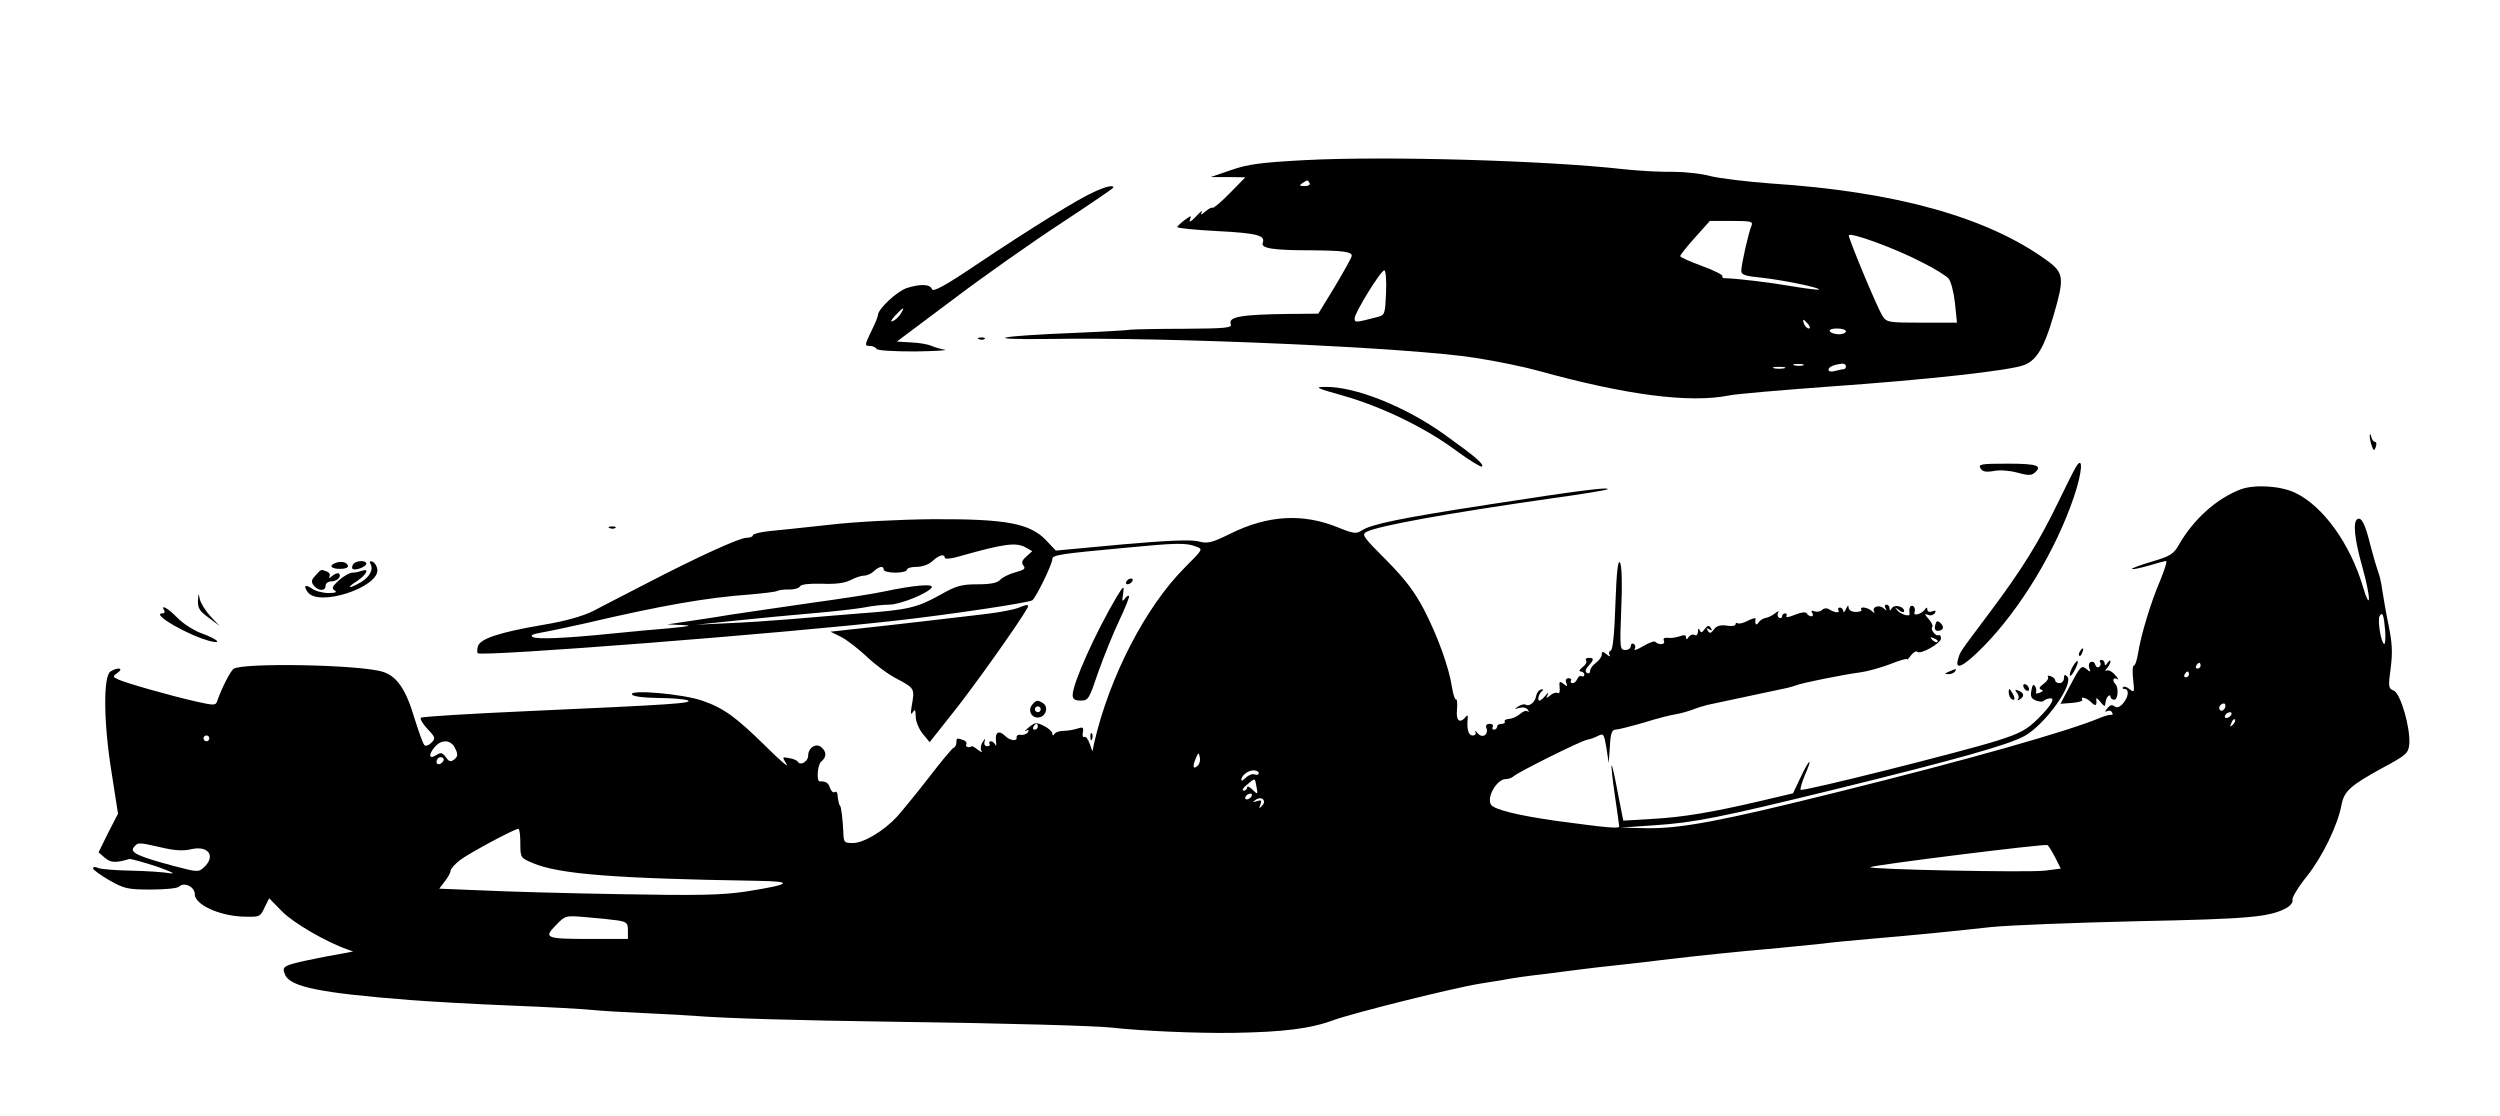 <?xml version="1.0" standalone="no"?>
<!DOCTYPE svg PUBLIC "-//W3C//DTD SVG 20010904//EN"
 "http://www.w3.org/TR/2001/REC-SVG-20010904/DTD/svg10.dtd">
<svg version="1.0" xmlns="http://www.w3.org/2000/svg"
 width="860pt" height="384pt" viewBox="0 0 860 384"
 preserveAspectRatio="xMidYMid meet">

<g transform="translate(0,384) scale(0.1,-0.1)"
fill="#000000" stroke="none">
<path d="M4485 3289 c-148 -8 -193 -14 -250 -34 l-70 -24 60 0 59 -1 -54 -55
c-29 -30 -56 -52 -59 -50 -2 3 -13 -3 -24 -12 -15 -13 -18 -14 -13 -3 4 8 -5
2 -20 -15 -16 -17 -25 -22 -21 -12 6 17 6 17 -18 0 -13 -10 -25 -21 -25 -24 0
-4 62 -10 138 -14 137 -7 165 -15 156 -40 -8 -19 34 -26 162 -26 116 -1 144
-5 144 -19 0 -5 -26 -52 -57 -104 l-58 -95 -105 -1 c-161 -2 -206 -10 -196
-35 5 -13 -18 -15 -162 -16 -92 0 -174 -2 -182 -3 -8 -2 -94 -7 -190 -11 -275
-11 -331 -24 -90 -21 414 7 1246 -30 1465 -65 72 -11 168 -31 215 -44 303 -84
523 -113 660 -85 25 5 178 18 340 30 344 24 631 56 675 75 42 17 68 62 99 169
38 130 36 147 -21 189 -205 150 -522 238 -953 266 -80 6 -172 17 -205 25 -32
9 -91 15 -130 15 -38 -1 -115 3 -170 9 -267 30 -820 46 -1100 31z m20 -79 c3
-6 -4 -10 -17 -10 -18 0 -20 2 -8 10 19 12 18 12 25 0z m1520 -147 c-10 -23
-35 -133 -35 -155 0 -13 14 -18 68 -23 74 -8 206 -35 199 -41 -2 -2 -43 3 -91
11 -74 13 -189 27 -233 28 -7 0 -10 4 -8 7 3 4 -29 20 -70 35 -41 15 -75 30
-75 34 0 4 23 33 51 64 l51 57 75 0 c68 0 74 -2 68 -17z m586 -125 c43 -21 84
-47 92 -56 8 -9 18 -47 22 -84 l7 -68 -121 0 c-114 0 -121 1 -135 23 -17 25
-116 263 -116 277 0 14 162 -45 251 -92z m-1843 -105 c-3 -72 -4 -77 -28 -83
-77 -20 -80 -21 -80 -5 0 19 90 165 102 165 5 0 8 -35 6 -77z m1452 -108 c7
-9 8 -15 2 -15 -5 0 -12 7 -16 15 -3 8 -4 15 -2 15 2 0 9 -7 16 -15z m130 -25
c0 -5 -11 -10 -24 -10 -14 0 -28 5 -31 10 -4 6 7 10 24 10 17 0 31 -4 31 -10z
m-147 -117 c-7 -2 -21 -2 -30 0 -10 3 -4 5 12 5 17 0 24 -2 18 -5z m147 -3 c0
-5 -3 -10 -7 -10 -5 0 -18 -3 -30 -6 -13 -4 -23 -2 -23 4 0 10 19 18 48 21 6
0 12 -3 12 -9z m-212 -7 c-10 -2 -26 -2 -35 0 -10 3 -2 5 17 5 19 0 27 -2 18
-5z"/>
<path d="M3764 3180 c-53 -23 -216 -124 -403 -249 -111 -75 -151 -96 -155 -86
-6 18 -40 19 -87 4 -33 -11 -99 -72 -99 -93 0 -6 -11 -32 -24 -58 -21 -44 -22
-48 -5 -48 10 0 21 -4 24 -10 4 -6 58 -9 133 -9 70 1 116 4 102 6 -14 2 -34 8
-45 13 -11 5 -42 11 -70 12 l-50 3 195 146 c107 81 275 199 373 263 97 64 177
118 177 121 0 9 -25 4 -66 -15z m-666 -420 c-7 -11 -19 -22 -28 -25 -8 -4 -4
5 9 19 29 31 36 33 19 6z"/>
<path d="M3368 2673 c7 -3 16 -2 19 1 4 3 -2 6 -13 5 -11 0 -14 -3 -6 -6z"/>
<path d="M4620 2479 c134 -38 284 -111 389 -189 46 -34 86 -58 89 -55 8 8 -25
36 -130 111 -134 96 -308 165 -409 163 -39 0 -32 -4 61 -30z"/>
<path d="M8152 2340 c0 -8 3 -24 7 -34 7 -18 8 -18 14 -3 3 9 2 17 -3 17 -5 0
-11 8 -13 18 -3 11 -5 12 -5 2z"/>
<path d="M6813 2229 c7 -12 19 -14 47 -9 21 4 55 1 80 -6 32 -9 48 -10 57 -2
32 26 12 33 -91 33 -92 0 -102 -2 -93 -16z"/>
<path d="M7142 2235 c-7 -11 -35 -67 -63 -125 -66 -136 -123 -228 -233 -375
-110 -147 -102 -135 -110 -162 -13 -42 19 -26 87 43 127 129 250 332 312 517
28 83 32 142 7 102z"/>
<path d="M7709 2157 c-83 -31 -163 -103 -213 -190 -19 -33 -29 -40 -94 -59
-40 -12 -70 -23 -68 -25 2 -3 28 3 57 11 29 9 56 16 60 16 5 0 -5 -30 -20 -67
-33 -77 -66 -187 -76 -250 -4 -24 -10 -43 -15 -43 -4 0 -5 -21 -2 -47 5 -44 4
-47 -12 -34 -9 8 -19 11 -23 7 -3 -3 -1 -6 5 -6 17 0 15 -27 -5 -50 -11 -13
-21 -16 -29 -10 -8 7 -16 5 -25 -7 -8 -9 -9 -14 -2 -10 6 4 15 3 18 -3 4 -6 3
-10 -2 -9 -4 1 -21 -3 -38 -10 -108 -46 -461 -146 -905 -256 -401 -100 -539
-126 -658 -124 l-87 2 115 8 c138 9 228 27 624 124 419 103 593 152 650 183
71 39 172 180 147 205 -8 8 -11 6 -11 -6 0 -9 -7 -17 -15 -17 -8 0 -15 4 -15
9 0 5 -7 12 -16 15 -8 3 -12 2 -9 -3 3 -5 -4 -16 -16 -24 -14 -10 -16 -16 -8
-19 9 -3 7 -7 -5 -11 -9 -4 -15 -3 -12 1 2 4 1 14 -3 21 -6 9 -10 5 -13 -14
-4 -21 -1 -28 16 -35 11 -4 23 -5 26 -1 3 3 11 7 18 8 25 6 11 -21 -35 -67
-41 -41 -62 -52 -143 -78 -117 -37 -670 -176 -676 -169 -2 2 4 25 15 51 28 64
16 58 -15 -8 l-26 -55 -106 -25 c-171 -40 -270 -57 -378 -63 l-100 -6 -19 97
c-10 53 -19 95 -21 93 -2 -2 3 -48 11 -103 8 -54 15 -103 15 -107 0 -8 -37 -5
-215 19 -134 19 -215 39 -226 56 -16 25 20 88 51 88 9 0 20 4 26 9 14 14 231
122 253 126 11 2 28 8 39 14 18 9 20 6 28 -42 l8 -52 4 58 c2 43 7 57 19 57 8
0 52 11 97 24 44 14 95 27 111 29 17 3 42 10 58 16 15 6 38 13 50 16 19 4 230
49 277 59 8 2 22 6 30 9 20 8 164 37 219 44 24 3 70 16 102 28 33 13 59 21 59
17 0 -3 6 3 14 14 8 10 18 16 21 12 11 -11 82 29 82 46 0 8 -4 13 -8 11 -9 -6
-30 20 -22 28 3 4 -2 16 -12 27 -15 17 -16 20 -3 15 9 -4 19 -1 24 6 5 9 2 10
-9 6 -10 -4 -17 -1 -17 6 0 8 -3 9 -8 1 -12 -17 -42 -25 -36 -10 3 8 1 17 -5
21 -10 5 -15 -6 -12 -27 1 -11 -29 -2 -42 12 -10 12 -9 12 6 1 9 -8 17 -9 17
-3 0 16 -33 24 -42 10 -6 -10 -8 -10 -8 0 0 6 -5 12 -11 12 -5 0 -7 -6 -3 -12
5 -10 4 -10 -6 -1 -15 14 -42 6 -33 -11 3 -6 1 -6 -8 2 -14 13 -43 17 -36 5 3
-5 -6 -8 -19 -8 -14 0 -24 6 -25 15 0 10 -3 8 -9 -5 -5 -11 -9 -14 -9 -7 -1 6
-6 12 -12 12 -5 0 -8 -4 -5 -9 7 -11 -13 -9 -32 3 -8 5 -18 4 -24 -2 -6 -6
-17 -8 -26 -5 -10 4 -13 2 -8 -5 4 -7 3 -12 -3 -12 -5 0 -13 4 -16 10 -4 6
-19 4 -41 -5 -19 -8 -32 -10 -29 -5 3 6 1 10 -4 10 -6 0 -11 -5 -11 -11 0 -5
-5 -7 -10 -4 -6 4 -7 12 -3 18 4 7 -1 5 -11 -3 -10 -8 -25 -15 -34 -16 -8 -2
-19 -9 -23 -16 -8 -12 -13 -5 -10 14 0 4 -11 0 -26 -7 -15 -8 -30 -12 -35 -9
-4 3 -8 1 -8 -4 0 -5 -14 -7 -31 -4 -21 3 -34 -1 -43 -13 -10 -14 -15 -15 -21
-5 -6 9 -4 11 5 5 9 -6 11 -4 5 5 -6 10 -11 9 -21 -4 -9 -13 -13 -14 -17 -4
-3 8 -6 6 -6 -5 -1 -11 -6 -15 -12 -11 -6 3 -15 0 -20 -7 -6 -10 -9 -10 -9 -2
0 9 -7 10 -22 4 -13 -4 -31 -7 -41 -5 -12 1 -17 -2 -13 -11 5 -13 -17 -15 -30
-3 -3 4 -22 -3 -42 -15 -20 -12 -33 -16 -29 -10 4 6 3 14 -3 18 -5 3 -10 0
-10 -7 0 -8 -9 -14 -19 -14 -19 0 -19 7 -14 141 4 86 2 148 -4 159 -7 13 -12
-28 -16 -140 -3 -100 -9 -160 -16 -162 -6 -2 -8 -9 -4 -15 4 -7 -1 -6 -10 2
-14 11 -17 11 -17 -1 0 -7 -9 -20 -20 -28 -11 -8 -20 -20 -20 -28 0 -7 -5 -10
-11 -7 -7 5 -5 13 5 24 20 22 20 28 1 28 -8 0 -12 -4 -9 -9 4 -5 -2 -16 -12
-23 -11 -9 -14 -14 -6 -15 6 0 12 -5 12 -11 0 -5 -4 -8 -9 -5 -5 3 -11 -1 -15
-9 -3 -8 -10 -15 -16 -15 -6 0 -9 4 -6 8 3 5 -1 9 -8 9 -9 0 -12 -7 -8 -16 5
-13 3 -14 -10 -3 -13 10 -15 9 -13 -13 2 -14 -1 -22 -6 -19 -6 3 -17 0 -26 -8
-14 -11 -16 -11 -9 2 4 9 1 8 -7 -2 -8 -10 -17 -18 -21 -18 -9 0 -3 24 9 33 6
5 4 7 -4 5 -8 -2 -15 -12 -17 -23 -3 -20 -23 -37 -36 -29 -4 3 -16 0 -25 -6
-16 -10 -15 -10 4 -5 12 3 24 1 29 -7 4 -7 3 -10 -1 -5 -5 4 -16 0 -26 -9 -9
-8 -26 -16 -37 -17 -11 0 -18 -5 -16 -9 3 -4 -2 -8 -10 -8 -9 0 -16 -4 -16
-10 0 -5 -5 -10 -11 -10 -5 0 -7 4 -4 10 3 5 -1 10 -10 10 -11 0 -15 -5 -12
-14 9 -23 -14 -38 -30 -18 -8 9 -12 11 -8 5 4 -8 0 -13 -9 -13 -15 0 -21 22
-17 60 1 9 -1 11 -6 5 -21 -26 -35 -15 -31 24 2 22 0 37 -3 35 -4 -2 -10 16
-14 41 -10 67 -48 174 -96 267 -33 63 -64 104 -130 171 -78 78 -86 88 -69 97
38 21 283 65 640 116 102 14 187 28 190 31 8 9 -109 -6 -405 -52 -306 -47
-408 -68 -441 -90 -19 -12 -28 -11 -82 11 -121 49 -241 42 -370 -22 -65 -32
-78 -35 -111 -26 -27 6 -104 3 -263 -11 l-226 -21 -33 35 c-56 59 -138 74
-389 73 -116 -1 -270 -9 -355 -19 -82 -9 -176 -19 -208 -22 -31 -3 -57 -10
-57 -14 0 -5 -10 -9 -22 -9 -24 0 -165 -64 -348 -159 -69 -36 -150 -77 -180
-93 -36 -18 -96 -35 -175 -48 -146 -25 -213 -47 -221 -73 -3 -10 -3 -21 -1
-24 13 -13 1052 68 1447 113 177 20 446 60 461 69 12 8 69 124 69 142 0 14 29
18 244 38 187 18 216 18 250 5 25 -9 25 -9 -38 -72 -135 -135 -259 -375 -312
-603 l-6 -30 -10 28 c-5 15 -14 25 -18 22 -5 -3 -7 4 -5 15 3 18 1 20 -18 14
-12 -4 -33 -8 -47 -8 -14 0 -28 -4 -32 -10 -5 -8 -8 -7 -8 1 0 6 -13 18 -29
26 -26 13 -31 12 -52 -5 -13 -11 -18 -16 -10 -12 9 5 12 3 7 -5 -4 -6 -15 -10
-24 -9 -9 2 -16 -2 -15 -9 3 -14 -23 -11 -39 5 -21 21 -35 14 -32 -15 2 -16 1
-22 -2 -15 -3 6 -10 12 -15 12 -6 0 -8 -4 -5 -8 3 -5 -1 -9 -8 -9 -8 0 -12 7
-9 16 3 12 2 12 -7 -2 -6 -9 -8 -23 -4 -30 5 -7 0 -5 -11 3 -10 8 -20 14 -22
13 -9 -7 -24 -2 -19 6 3 5 -1 12 -10 15 -22 8 -24 8 -24 -8 0 -8 -4 -16 -9
-18 -5 -1 -44 -48 -86 -103 -43 -55 -92 -115 -109 -134 -45 -49 -115 -91 -152
-91 -30 0 -32 2 -33 38 -2 41 -7 86 -11 90 -4 3 -7 19 -9 38 0 8 -5 13 -10 9
-5 -3 -12 4 -16 15 -5 17 -15 23 -35 22 -12 -1 -8 58 5 68 19 16 19 34 0 50
-18 15 -45 -2 -45 -30 0 -19 -26 -35 -35 -21 -2 5 -16 11 -30 13 -25 5 -25 5
-9 -21 9 -14 -23 13 -72 62 -105 103 -146 132 -219 157 -66 23 -252 39 -241
21 4 -7 39 -11 89 -12 45 0 91 -4 102 -8 24 -10 -54 -15 -545 -37 -201 -9
-368 -19 -372 -23 -4 -3 6 -21 22 -38 28 -29 29 -33 14 -48 -9 -9 -20 -13 -24
-8 -5 4 -20 47 -35 95 -29 97 -60 142 -108 157 -79 25 -486 32 -514 10 -12
-11 -40 -65 -56 -111 -5 -15 -11 -15 -69 -2 -94 21 -250 66 -272 77 -19 9 -19
10 -1 23 22 16 0 20 -25 4 -25 -16 -24 -172 3 -342 l23 -147 -34 -66 -33 -67
22 -19 c20 -17 37 -18 84 -4 6 1 48 -11 95 -26 47 -17 67 -26 45 -23 -22 4
-83 8 -135 9 -52 1 -103 5 -112 9 -10 5 -18 4 -18 -1 0 -5 25 -23 56 -41 51
-29 63 -32 143 -32 48 0 91 4 97 10 17 17 54 0 54 -26 0 -35 81 -73 162 -77
61 -2 63 -2 78 31 l16 32 44 -45 c39 -40 153 -106 225 -131 l20 -7 -20 -4
c-104 -18 -193 -37 -207 -45 -14 -7 -15 -13 -7 -32 19 -41 121 -62 429 -86 63
-5 219 -14 345 -19 127 -5 253 -12 280 -15 28 -3 109 -8 180 -11 72 -3 153 -8
180 -10 105 -8 334 -15 690 -20 382 -5 688 -14 740 -20 95 -11 290 -20 420
-18 170 3 262 14 343 44 69 25 418 112 502 125 14 2 50 8 80 13 30 6 93 15
140 20 47 6 103 13 125 16 22 3 81 10 130 15 50 5 131 15 180 21 105 12 215
24 375 38 63 6 131 13 150 15 19 3 91 10 160 16 142 12 267 24 420 41 58 6
283 15 500 20 392 8 459 14 518 47 13 8 21 20 18 27 -2 7 20 44 50 81 54 68
106 176 119 246 9 47 31 66 140 126 84 45 90 51 93 83 4 56 -30 173 -53 183
-19 8 -20 13 -11 78 7 54 5 87 -7 146 -9 43 -18 97 -22 122 -3 25 -10 54 -15
65 -4 11 -16 52 -26 90 -18 74 -31 98 -45 89 -15 -9 -10 -66 16 -159 14 -49
25 -101 24 -115 0 -14 -9 2 -20 40 -44 149 -137 279 -234 325 -50 24 -139 29
-186 12z m-4181 -200 l23 -13 -21 -19 c-15 -13 -17 -21 -9 -31 8 -10 2 -15
-29 -23 -22 -6 -45 -18 -52 -26 -9 -10 -32 -15 -77 -15 -56 0 -74 -5 -130 -37
-79 -44 -111 -51 -273 -63 -69 -6 -177 -14 -240 -20 -63 -5 -162 -12 -220 -14
l-105 -5 135 14 c74 8 192 19 262 25 71 6 151 15 179 20 29 6 68 10 88 10 37
0 133 39 146 59 8 14 -61 8 -165 -14 -36 -8 -148 -25 -250 -39 -102 -15 -228
-33 -280 -41 -52 -9 -122 -19 -155 -24 l-60 -9 50 -2 c40 -2 31 -4 -40 -11
-49 -4 -137 -12 -195 -18 -167 -17 -264 -21 -278 -12 -9 5 1 10 30 15 24 4 90
18 148 31 269 63 420 89 570 100 46 4 88 9 93 12 6 3 24 6 41 5 17 0 34 4 38
11 4 7 31 10 75 9 47 -2 78 2 98 12 17 9 38 16 48 16 10 0 25 7 33 15 18 17
34 20 34 5 0 -5 18 -10 40 -10 22 0 40 5 40 10 0 6 15 10 33 10 19 0 42 8 55
20 22 21 42 26 42 11 0 -5 24 -3 53 6 152 43 192 48 225 30z m4677 -286 c2
-28 0 -49 -4 -46 -11 6 -23 84 -15 96 10 16 14 5 19 -50z m-1540 -39 c-3 -3
-11 0 -18 7 -9 10 -8 11 6 5 10 -3 15 -9 12 -12z m905 -82 c0 -5 -5 -10 -11
-10 -5 0 -7 5 -4 10 3 6 8 10 11 10 2 0 4 -4 4 -10z m-40 -30 c0 -5 -5 -10
-11 -10 -5 0 -7 5 -4 10 3 6 8 10 11 10 2 0 4 -4 4 -10z m124 -115 c-4 -8 -10
-12 -15 -9 -11 6 -2 24 11 24 5 0 7 -7 4 -15z m21 -25 c-3 -5 -11 -10 -16 -10
-6 0 -7 5 -4 10 3 6 11 10 16 10 6 0 7 -4 4 -10z m6 -33 c-10 -9 -11 -8 -5 6
3 10 9 15 12 12 3 -3 0 -11 -7 -18z m-4111 -7 c0 -5 -5 -10 -11 -10 -5 0 -7 5
-4 10 3 6 8 10 11 10 2 0 4 -4 4 -10z m-2850 -40 c0 -5 -4 -10 -10 -10 -5 0
-10 5 -10 10 0 6 5 10 10 10 6 0 10 -4 10 -10z m846 -35 c10 -20 9 -27 -3 -37
-12 -10 -18 -9 -29 7 -12 16 -18 18 -34 7 -25 -16 -27 3 -3 30 23 26 56 23 69
-7z m2555 -58 c-16 -16 -20 -5 -8 23 9 22 11 23 14 6 3 -10 0 -23 -6 -29z
m-2600 10 c-13 -13 -26 -3 -16 12 3 6 11 8 17 5 6 -4 6 -10 -1 -17z m2809 -37
c0 -5 -6 -7 -14 -4 -7 3 -21 -2 -30 -11 -9 -9 -16 -13 -16 -8 0 15 23 33 42
33 10 0 18 -4 18 -10z m-8 -45 c6 -29 5 -30 -16 -9 -9 8 -16 11 -16 5 0 -6 -6
-11 -12 -11 -7 1 -2 10 11 20 29 25 28 25 33 -5z m-17 -35 c-3 -5 -11 -10 -16
-10 -6 0 -7 5 -4 10 3 6 11 10 16 10 6 0 7 -4 4 -10z m36 -32 c-10 -11 -11
-10 -5 5 5 14 2 16 -12 11 -16 -5 -16 -4 -4 5 20 14 39 -4 21 -21z m-2551
-128 c0 -50 0 -51 43 -69 89 -38 279 -53 772 -61 129 -2 118 -12 -40 -37 -82
-12 -159 -14 -429 -9 -182 3 -396 9 -477 13 l-148 6 19 25 c11 14 20 30 20 36
0 7 14 23 32 37 30 23 184 106 201 108 4 1 7 -22 7 -49z m-1236 -15 c46 -11
77 -13 105 -6 59 13 84 -25 42 -63 -18 -17 -23 -16 -103 5 -124 33 -152 47
-138 64 15 18 14 18 94 0z m6516 -35 l19 -38 -55 -7 c-57 -7 -608 4 -600 12 7
7 600 81 609 76 4 -2 16 -22 27 -43z m-4947 -216 c33 -5 37 -9 37 -35 l0 -29
-124 0 c-160 0 -167 3 -124 47 33 34 33 34 103 28 39 -3 87 -8 108 -11z"/>
<path d="M2098 2023 c7 -3 16 -2 19 1 4 3 -2 6 -13 5 -11 0 -14 -3 -6 -6z"/>
<path d="M1153 1903 c-23 -9 -14 -20 17 -20 18 0 29 5 27 11 -4 13 -26 17 -44
9z"/>
<path d="M1215 1899 c-4 -6 -5 -13 -2 -16 8 -7 47 7 47 18 0 13 -37 11 -45 -2z"/>
<path d="M1274 1901 c12 -19 -2 -46 -33 -64 -41 -24 -53 -21 -13 4 33 22 45
46 16 35 -9 -3 -23 -6 -32 -6 -9 0 -30 -12 -46 -26 -23 -21 -26 -28 -15 -35
10 -6 3 -9 -21 -9 -20 0 -46 7 -58 16 -22 15 -29 9 -14 -12 35 -54 249 16 240
78 -2 12 -9 23 -17 26 -8 3 -11 0 -7 -7z"/>
<path d="M1085 1860 c-15 -16 -15 -22 -5 -35 16 -19 40 -19 40 0 0 8 9 15 19
15 21 0 37 17 27 27 -3 3 -13 0 -23 -8 -9 -8 -14 -9 -10 -3 4 7 0 15 -9 18
-21 8 -18 9 -39 -14z"/>
<path d="M3875 1840 c-3 -5 -2 -10 4 -10 5 0 13 5 16 10 3 6 2 10 -4 10 -5 0
-13 -4 -16 -10z"/>
<path d="M3842 1788 c-74 -125 -152 -299 -152 -339 0 -14 7 -19 28 -19 26 0
29 6 60 98 19 53 51 133 72 177 21 44 36 82 34 85 -3 2 -10 -2 -15 -10 -8 -11
-10 -8 -6 13 5 35 3 34 -21 -5z"/>
<path d="M681 1774 c-1 -26 6 -37 37 -59 l37 -28 -32 34 c-17 19 -33 45 -36
59 -4 22 -4 21 -6 -6z"/>
<path d="M3500 1748 c-14 -5 -59 -14 -100 -19 -88 -11 -411 -48 -489 -56 l-54
-6 38 -19 c21 -11 60 -42 88 -68 28 -27 74 -61 104 -76 60 -32 60 -33 49 -94
-4 -25 -3 -31 4 -20 7 12 10 8 10 -15 0 -16 11 -43 24 -59 l24 -29 80 101 c66
82 227 308 256 360 8 14 0 14 -34 0z"/>
<path d="M565 1740 c3 -5 1 -10 -6 -10 -44 0 92 -78 166 -96 43 -10 20 9 -36
29 -25 10 -61 33 -79 52 -32 33 -59 48 -45 25z"/>
<path d="M6657 1689 c-3 -12 0 -19 8 -19 20 0 25 13 10 27 -10 9 -14 8 -18 -8z"/>
<path d="M7155 1599 c-4 -6 -5 -12 -2 -15 2 -3 7 2 10 11 7 17 1 20 -8 4z"/>
<path d="M7132 1550 c-7 -11 -12 -25 -12 -32 1 -7 8 0 16 15 18 33 14 46 -4
17z"/>
<path d="M7193 1563 c-7 -2 -9 -12 -6 -21 6 -14 4 -15 -9 -4 -18 15 -21 12
-62 -66 l-28 -53 40 3 c22 2 38 6 35 11 -8 13 15 7 31 -9 15 -15 20 -12 17 11
-1 6 6 1 14 -9 8 -11 16 -17 16 -13 1 4 2 11 3 16 2 14 16 26 16 14 0 -5 6
-10 13 -10 13 0 16 41 4 54 -12 11 -8 25 6 17 6 -4 4 2 -7 14 -10 12 -24 19
-30 15 -6 -3 -5 0 2 8 6 7 12 18 12 24 0 5 -5 3 -10 -5 -6 -10 -10 -11 -10 -2
0 6 -5 12 -11 12 -5 0 -8 -4 -4 -9 3 -5 1 -12 -4 -15 -5 -4 -11 0 -13 7 -2 8
-8 12 -15 10z"/>
<path d="M6705 1530 c-16 -7 -17 -9 -3 -9 9 -1 20 4 23 9 7 11 7 11 -20 0z"/>
<path d="M6960 1481 c0 -5 5 -13 10 -16 6 -3 10 -2 10 4 0 5 -4 13 -10 16 -5
3 -10 2 -10 -4z"/>
<path d="M6910 1458 c0 -9 5 -20 10 -23 13 -8 13 5 0 25 -8 13 -10 13 -10 -2z"/>
<path d="M6938 1457 c7 -8 8 -18 4 -22 -4 -5 -1 -5 6 -1 17 10 15 23 -4 30
-13 5 -14 4 -6 -7z"/>
<path d="M3551 1416 c-17 -20 -2 -48 23 -44 24 3 34 37 14 49 -18 12 -24 11
-37 -5z m29 -16 c0 -5 -4 -10 -10 -10 -5 0 -10 5 -10 10 0 6 5 10 10 10 6 0
10 -4 10 -10z"/>
<path d="M3751 1304 c0 -11 3 -14 6 -6 3 7 2 16 -1 19 -3 4 -6 -2 -5 -13z"/>
</g>
</svg>
